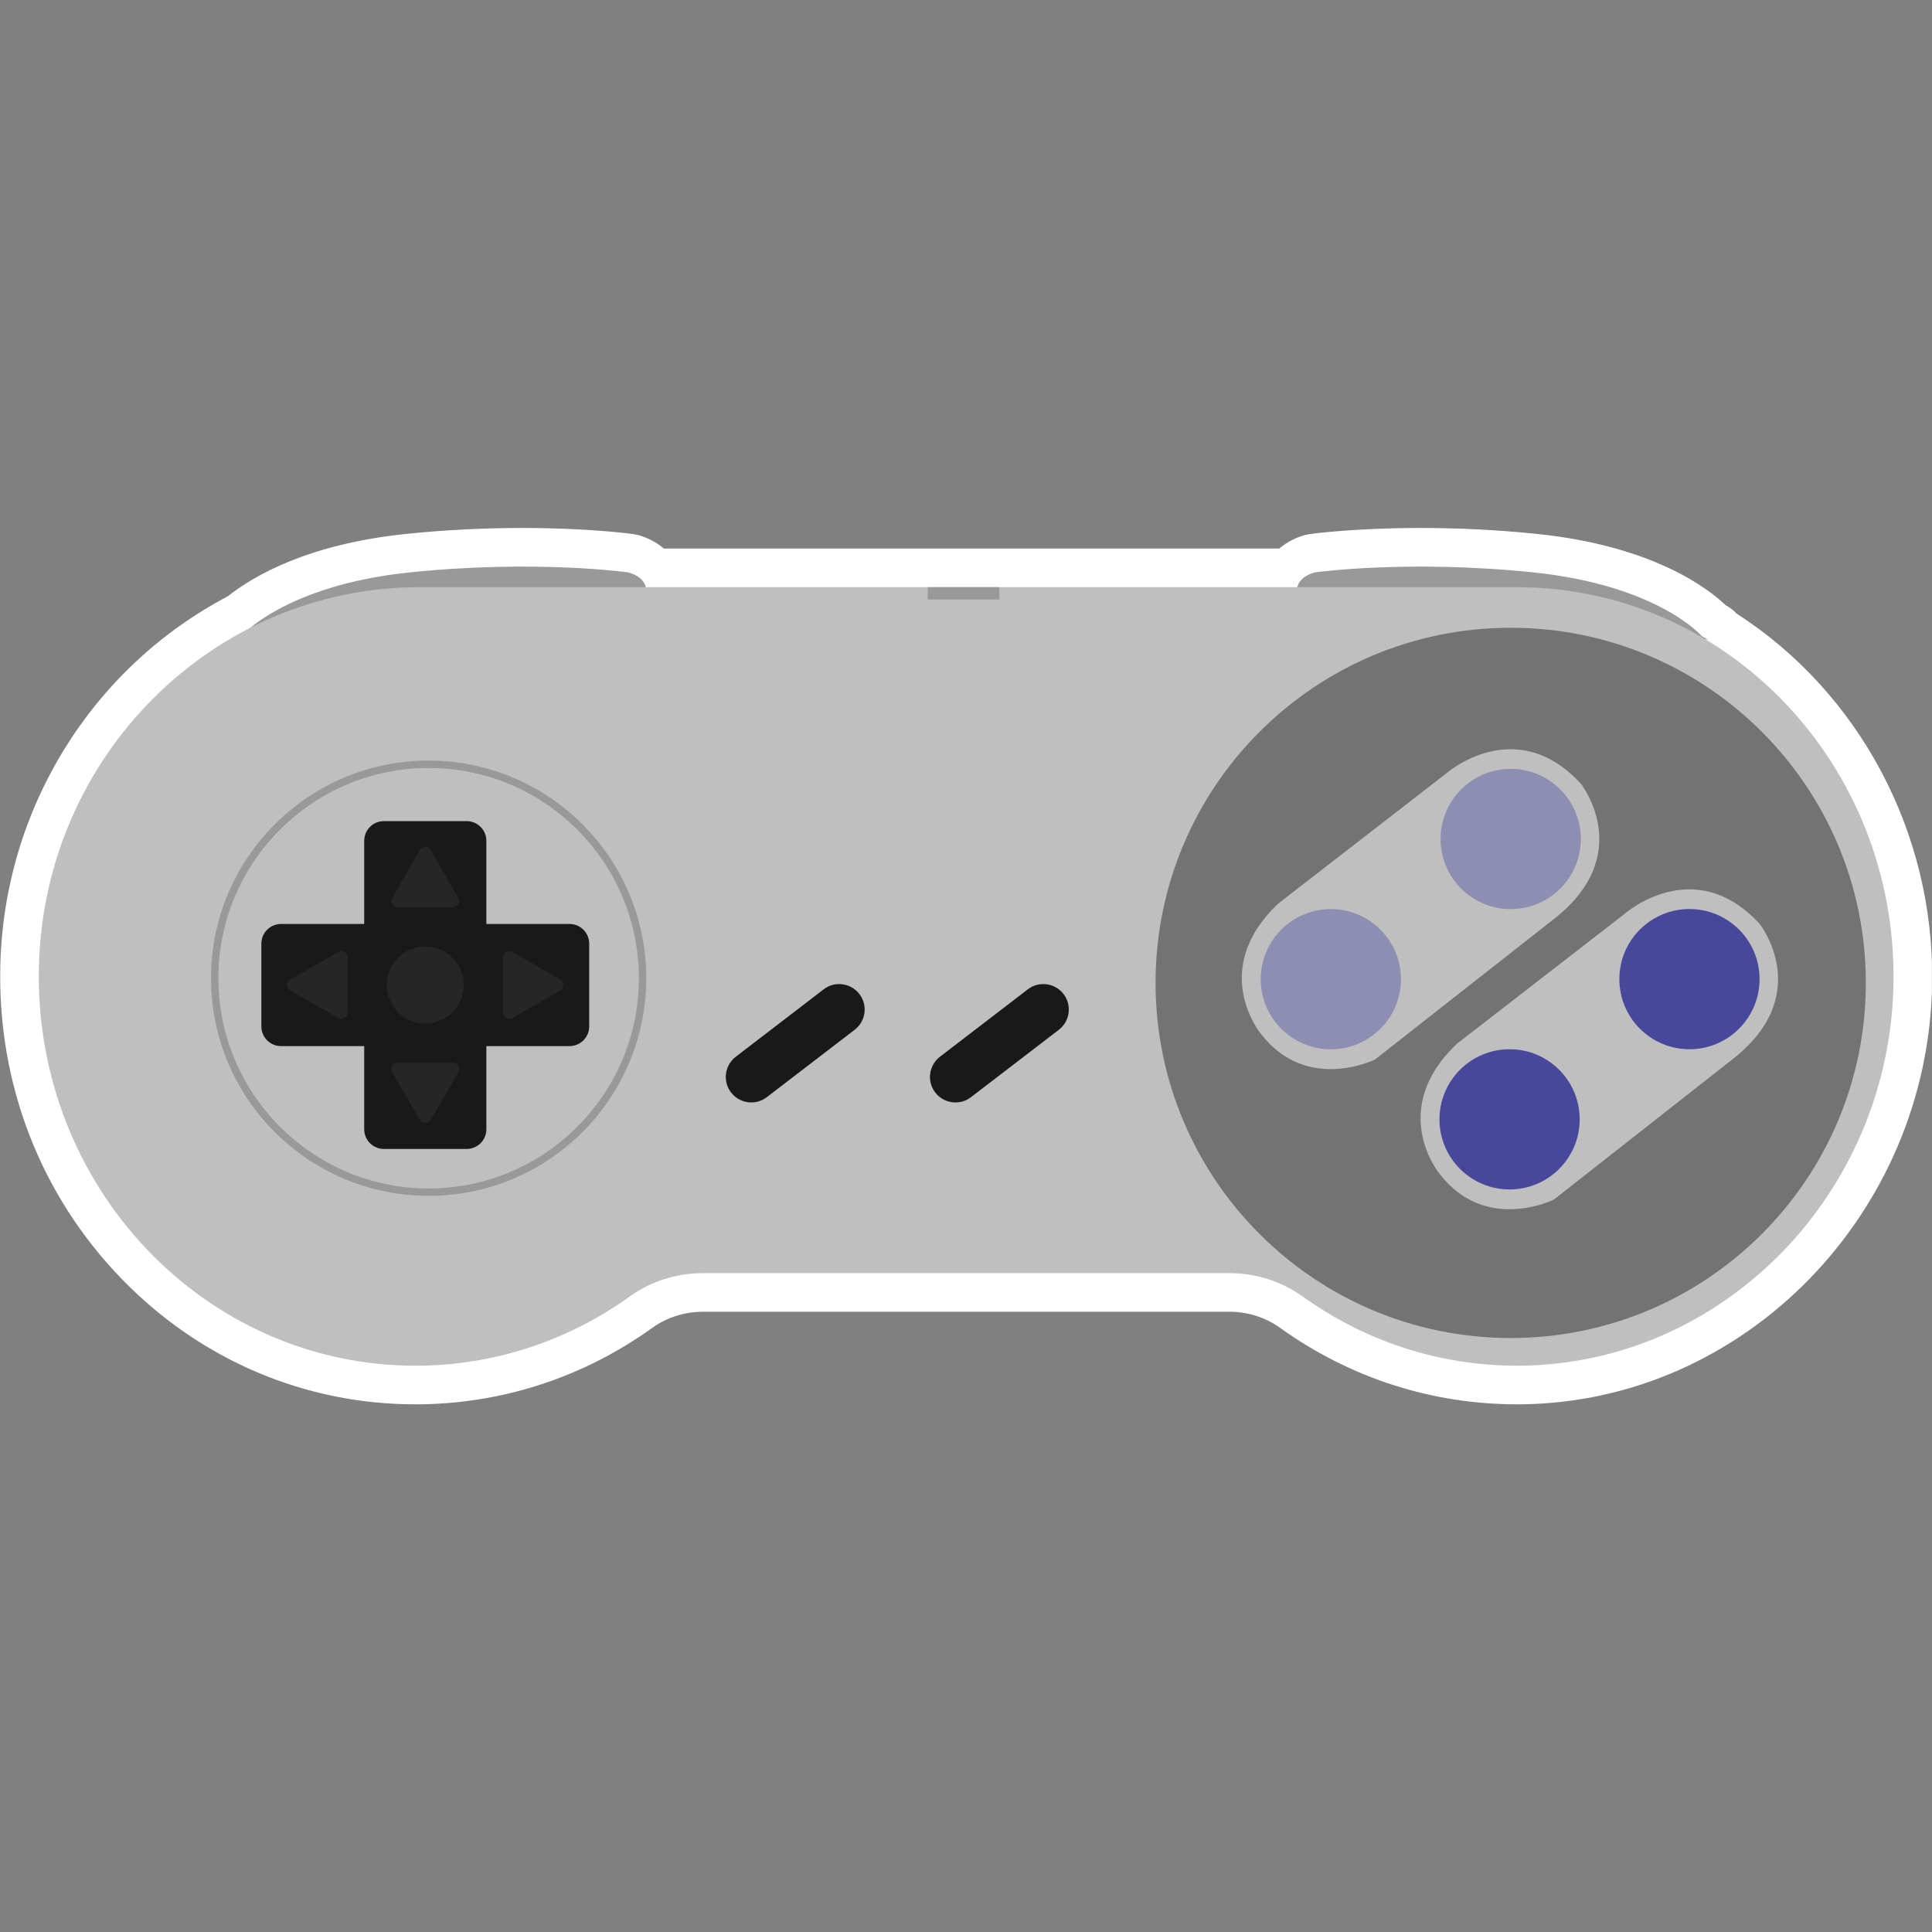 <?xml version="1.0" encoding="UTF-8" standalone="no"?>
<!-- Created with Inkscape (http://www.inkscape.org/) -->

<svg
   xmlns:dc="http://purl.org/dc/elements/1.1/"
   xmlns:cc="http://creativecommons.org/ns#"
   xmlns:rdf="http://www.w3.org/1999/02/22-rdf-syntax-ns#"
   xmlns:svg="http://www.w3.org/2000/svg"
   xmlns="http://www.w3.org/2000/svg"
   xmlns:sodipodi="http://sodipodi.sourceforge.net/DTD/sodipodi-0.dtd"
   xmlns:inkscape="http://www.inkscape.org/namespaces/inkscape"
   id="svg10865"
   version="1.1"
   inkscape:version="0.48.5 r10040"
   width="256"
   height="256"
   xml:space="preserve"
   sodipodi:docname="Nintendo - Super Nintendo Entertainment System.svg"
   inkscape:export-filename="/Users/margetts/Desktop/BAXY RetroActive/png_clean/Nintendo - Super Nintendo Entertainment System.png"
   inkscape:export-xdpi="90"
   inkscape:export-ydpi="90"><rect width="100%" height="100%" fill="#808080" stroke="none"/><defs
     id="defs10869"><clipPath
       clipPathUnits="userSpaceOnUse"
       id="clipPath10879"><path
         d="M 0,128 128,128 128,0 0,0 0,128 z"
         id="path10881"
         inkscape:connector-curvature="0" /></clipPath></defs><sodipodi:namedview
     pagecolor="#ffffff"
     bordercolor="#666666"
     borderopacity="1"
     objecttolerance="10"
     gridtolerance="10"
     guidetolerance="10"
     inkscape:pageopacity="0"
     inkscape:pageshadow="2"
     inkscape:window-width="1676"
     inkscape:window-height="1005"
     id="namedview10867"
     showgrid="false"
     inkscape:zoom="5.2625"
     inkscape:cx="56.152019"
     inkscape:cy="80"
     inkscape:window-x="4"
     inkscape:window-y="1"
     inkscape:window-maximized="1"
     inkscape:current-layer="g10873" /><g
     id="g10873"
     inkscape:groupmode="layer"
     inkscape:label="Nintendo - Super Nintendo Entertainment System"
     transform="matrix(1.25,0,0,-1.25,0,256)"><g
       id="g10875"
       transform="matrix(1.6,0,0,1.6,-0.012,0.283)"><g
         id="g10877"
         clip-path="url(#clipPath10879)"><g
           id="g10883"
           transform="translate(115.049,87.18)"><path
             d="m 0,0 c -0.181,0.198 -0.395,0.37 -0.64,0.506 l -0.075,0.042 c -1.142,1.091 -4.792,3.928 -12.507,4.723 -2.538,0.261 -5.127,0.393 -7.696,0.393 -4.401,0 -7.226,-0.388 -7.344,-0.405 -0.086,-0.012 -0.17,-0.028 -0.254,-0.048 -0.562,-0.138 -1.212,-0.436 -1.773,-0.909 l -18.541,0 -4.747,0 -17.48,0 c -0.561,0.473 -1.211,0.771 -1.773,0.909 -0.084,0.02 -0.168,0.036 -0.254,0.048 -0.118,0.017 -2.943,0.405 -7.344,0.405 -2.568,0 -5.157,-0.132 -7.695,-0.393 -6.531,-0.673 -10.145,-2.798 -11.82,-4.13 -9.047,-4.761 -14.817,-14.099 -15.077,-24.437 -0.198,-7.887 2.677,-15.291 8.096,-20.849 5.19,-5.321 12.08,-8.252 19.402,-8.252 5.65,0 11.079,1.753 15.701,5.07 0.97,0.696 2.139,1.064 3.383,1.064 l 34.834,0 c 1.232,0 2.399,-0.37 3.377,-1.071 4.619,-3.312 10.045,-5.063 15.69,-5.063 l 0.202,10e-4 c 14.85,0.109 27.099,12.648 27.303,27.95 C 13.1,-14.522 8.154,-5.244 0,0"
             style="fill:#ffffff;fill-opacity:1;fill-rule:nonzero;stroke:none"
             id="path10885"
             inkscape:connector-curvature="0" /></g><g
           id="g10887"
           transform="translate(15.986,85.671)"><path
             d="m 0,0 c 0,0 2.89,3.377 11.202,4.233 8.311,0.855 14.422,0 14.422,0 0,0 1.203,-0.245 1.213,-1.223 L -0.394,-0.22"
             style="fill:#999999;fill-opacity:1;fill-rule:nonzero;stroke:none"
             id="path10889"
             inkscape:connector-curvature="0" /></g><g
           id="g10891"
           transform="translate(112.766,85.671)"><path
             d="m 0,0 c 0,0 -2.89,3.377 -11.202,4.233 -8.311,0.855 -14.422,0 -14.422,0 0,0 -1.203,-0.245 -1.213,-1.223 L 0.394,-0.22"
             style="fill:#999999;fill-opacity:1;fill-rule:nonzero;stroke:none"
             id="path10893"
             inkscape:connector-curvature="0" /></g><g
           id="g10895"
           transform="translate(100.512,88.921)"><path
             d="m 0,0 -72.721,0 c -13.564,0 -24.85,-11.085 -25.203,-25.102 -0.366,-14.557 10.94,-26.477 24.939,-26.477 5.28,0 10.176,1.696 14.208,4.59 1.427,1.025 3.137,1.544 4.875,1.544 l 34.834,0 c 1.737,0 3.442,-0.527 4.869,-1.55 4.077,-2.923 9.036,-4.623 14.381,-4.583 13.505,0.099 24.577,11.464 24.763,25.424 C 25.137,-11.744 13.895,0 0,0"
             style="fill:#bfbfbf;fill-opacity:1;fill-rule:nonzero;stroke:none"
             id="path10897"
             inkscape:connector-curvature="0" /></g><g
           id="g10899"
           transform="translate(123.624,62.704)"><path
             d="m 0,0 c 0,-12.994 -10.534,-23.528 -23.528,-23.528 -12.995,0 -23.529,10.534 -23.529,23.528 0,12.994 10.534,23.528 23.529,23.528 C -10.534,23.528 0,12.994 0,0"
             style="fill:#737373;fill-opacity:1;fill-rule:nonzero;stroke:none"
             id="path10901"
             inkscape:connector-curvature="0" /></g><g
           id="g10903"
           transform="translate(37.739,66.608)"><path
             d="m 0,0 -5.509,0 0,5.509 c 0,0.721 -0.585,1.305 -1.305,1.305 l -5.482,0 c -0.721,0 -1.306,-0.584 -1.306,-1.305 l 0,-5.509 -5.509,0 c -0.72,0 -1.305,-0.584 -1.305,-1.305 l 0,-5.482 c 0,-0.721 0.585,-1.305 1.305,-1.305 l 5.509,0 0,-5.509 c 0,-0.721 0.585,-1.305 1.306,-1.305 l 5.482,0 c 0.72,0 1.305,0.584 1.305,1.305 l 0,5.509 5.509,0 c 0.721,0 1.305,0.584 1.305,1.305 l 0,5.482 C 1.305,-0.584 0.721,0 0,0"
             style="fill:#191919;fill-opacity:1;fill-rule:nonzero;stroke:none"
             id="path10905"
             inkscape:connector-curvature="0" /></g><g
           id="g10907"
           transform="translate(25.636,62.562)"><path
             d="M 0,0 C 0,1.407 1.141,2.548 2.548,2.548 3.955,2.548 5.096,1.407 5.096,0 5.096,-1.407 3.955,-2.548 2.548,-2.548 1.141,-2.548 0,-1.407 0,0"
             style="fill:#262626;fill-opacity:1;fill-rule:nonzero;stroke:none"
             id="path10909"
             inkscape:connector-curvature="0" /></g><g
           id="g10911"
           transform="translate(84.695,67.96)"><path
             d="m 0,0 11.123,8.617 c 0,0 4.583,4.033 8.922,-0.672 0,0 3.789,-4.767 -1.956,-9.106 L 6.417,-10.328 c 0,0 -4.522,-2.261 -7.578,1.711 0,0 -3.484,4.217 1.161,8.617"
             style="fill:#bfbfbf;fill-opacity:1;fill-rule:nonzero;stroke:none"
             id="path10913"
             inkscape:connector-curvature="0" /></g><g
           id="g10915"
           transform="translate(88.178,67.593)"><path
             d="m 0,0 c -2.565,0 -4.645,-2.08 -4.645,-4.645 0,-2.565 2.08,-4.644 4.645,-4.644 2.565,0 4.645,2.079 4.645,4.644 C 4.645,-2.08 2.565,0 0,0"
             style="fill:#8e8eb2;fill-opacity:1;fill-rule:nonzero;stroke:none"
             id="path10917"
             inkscape:connector-curvature="0" /></g><g
           id="g10919"
           transform="translate(100.095,76.882)"><path
             d="m 0,0 c -2.565,0 -4.645,-2.079 -4.645,-4.645 0,-2.565 2.08,-4.644 4.645,-4.644 2.565,0 4.645,2.079 4.645,4.644 C 4.645,-2.079 2.565,0 0,0"
             style="fill:#8e8eb2;fill-opacity:1;fill-rule:nonzero;stroke:none"
             id="path10921"
             inkscape:connector-curvature="0" /></g><g
           id="g10923"
           transform="translate(96.538,58.676)"><path
             d="m 0,0 11.123,8.617 c 0,0 4.583,4.033 8.922,-0.672 0,0 3.789,-4.767 -1.956,-9.106 L 6.417,-10.328 c 0,0 -4.523,-2.261 -7.578,1.711 0,0 -3.484,4.217 1.161,8.617"
             style="fill:#bfbfbf;fill-opacity:1;fill-rule:nonzero;stroke:none"
             id="path10925"
             inkscape:connector-curvature="0" /></g><g
           id="g10927"
           transform="translate(100.021,58.309)"><path
             d="m 0,0 c -2.565,0 -4.645,-2.079 -4.645,-4.645 0,-2.565 2.08,-4.644 4.645,-4.644 2.565,0 4.645,2.079 4.645,4.644 C 4.645,-2.079 2.565,0 0,0"
             style="fill:#47479c;fill-opacity:1;fill-rule:nonzero;stroke:none"
             id="path10929"
             inkscape:connector-curvature="0" /></g><g
           id="g10931"
           transform="translate(116.583,62.954)"><path
             d="M 0,0 C 0,0.321 -0.033,0.634 -0.094,0.936 -0.218,1.541 -0.459,2.102 -0.793,2.597 -1.127,3.091 -1.553,3.517 -2.048,3.851 -2.789,4.352 -3.683,4.645 -4.645,4.645 -5.606,4.645 -6.5,4.352 -7.241,3.851 -7.736,3.517 -8.162,3.091 -8.496,2.597 -8.83,2.102 -9.071,1.541 -9.195,0.936 -9.257,0.634 -9.289,0.321 -9.289,0 l 0,0 c 0,-0.321 0.032,-0.634 0.094,-0.936 0.433,-2.117 2.306,-3.709 4.55,-3.709 2.245,0 4.118,1.592 4.551,3.709 C -0.033,-0.634 0,-0.321 0,0 z"
             style="fill:#47479c;fill-opacity:1;fill-rule:nonzero;stroke:none"
             id="path10933"
             inkscape:connector-curvature="0" /></g><g
           id="g10935"
           transform="translate(70.47,61.965)"><path
             d="m 0,0 c -0.322,0.42 -0.811,0.661 -1.341,0.661 -0.374,0 -0.729,-0.121 -1.026,-0.349 l -5.822,-4.466 c -0.739,-0.566 -0.879,-1.628 -0.312,-2.367 0.322,-0.42 0.811,-0.661 1.341,-0.661 0.373,0 0.728,0.121 1.026,0.349 l 5.822,4.466 C 0.427,-1.8 0.567,-0.739 0,0"
             style="fill:#191919;fill-opacity:1;fill-rule:nonzero;stroke:none"
             id="path10937"
             inkscape:connector-curvature="0" /></g><g
           id="g10939"
           transform="translate(55.603,62.626)"><path
             d="m 0,0 c -0.374,0 -0.729,-0.12 -1.026,-0.349 l -5.822,-4.466 c -0.358,-0.274 -0.588,-0.672 -0.647,-1.119 -0.059,-0.446 0.06,-0.89 0.334,-1.248 0.323,-0.42 0.811,-0.66 1.341,-0.66 0.374,0 0.729,0.12 1.026,0.348 l 5.823,4.466 c 0.357,0.275 0.587,0.672 0.646,1.119 0.059,0.447 -0.06,0.89 -0.334,1.248 C 1.018,-0.241 0.53,0 0,0"
             style="fill:#191919;fill-opacity:1;fill-rule:nonzero;stroke:none"
             id="path10941"
             inkscape:connector-curvature="0" /></g><g
           id="g10943"
           transform="translate(19.245,62.923)"><path
             d="m 0,0 3.164,1.826 c 0.277,0.161 0.625,-0.04 0.625,-0.36 l 0,-3.653 c 0,-0.321 -0.348,-0.521 -0.625,-0.361 L 0,-0.722 C -0.278,-0.561 -0.278,-0.16 0,0"
             style="fill:#262626;fill-opacity:1;fill-rule:nonzero;stroke:none"
             id="path10945"
             inkscape:connector-curvature="0" /></g><g
           id="g10947"
           transform="translate(37.122,62.202)"><path
             d="m 0,0 -3.164,-1.826 c -0.277,-0.161 -0.625,0.04 -0.625,0.36 l 0,3.653 c 0,0.321 0.348,0.521 0.625,0.361 L 0,0.722 C 0.278,0.561 0.278,0.16 0,0"
             style="fill:#262626;fill-opacity:1;fill-rule:nonzero;stroke:none"
             id="path10949"
             inkscape:connector-curvature="0" /></g><g
           id="g10951"
           transform="translate(28.544,71.501)"><path
             d="m 0,0 1.826,-3.164 c 0.161,-0.277 -0.04,-0.625 -0.36,-0.625 l -3.653,0 c -0.321,0 -0.521,0.348 -0.361,0.625 L -0.722,0 C -0.561,0.278 -0.16,0.278 0,0"
             style="fill:#262626;fill-opacity:1;fill-rule:nonzero;stroke:none"
             id="path10953"
             inkscape:connector-curvature="0" /></g><g
           id="g10955"
           transform="translate(27.823,53.623)"><path
             d="m 0,0 -1.826,3.164 c -0.161,0.277 0.04,0.625 0.36,0.625 l 3.653,0 c 0.321,0 0.521,-0.348 0.361,-0.625 L 0.722,0 C 0.561,-0.278 0.16,-0.278 0,0"
             style="fill:#262626;fill-opacity:1;fill-rule:nonzero;stroke:none"
             id="path10957"
             inkscape:connector-curvature="0" /></g><g
           id="g10959"
           transform="translate(28.405,77.432)"><path
             d="m 0,0 c -7.963,0 -14.418,-6.455 -14.418,-14.418 0,-7.962 6.455,-14.417 14.418,-14.417 7.963,0 14.418,6.455 14.418,14.417 C 14.418,-6.455 7.963,0 0,0 m 0,-0.489 c 7.68,0 13.929,-6.248 13.929,-13.929 0,-7.68 -6.249,-13.929 -13.929,-13.929 -7.68,0 -13.929,6.249 -13.929,13.929 0,7.681 6.249,13.929 13.929,13.929"
             style="fill:#999999;fill-opacity:1;fill-rule:nonzero;stroke:none"
             id="path10961"
             inkscape:connector-curvature="0" /></g><path
           d="m 66.219,88.107 -4.747,0 0,0.814 4.747,0 0,-0.814 z"
           style="fill:#999999;fill-opacity:1;fill-rule:nonzero;stroke:none"
           id="path10963"
           inkscape:connector-curvature="0" /></g></g></g></svg>